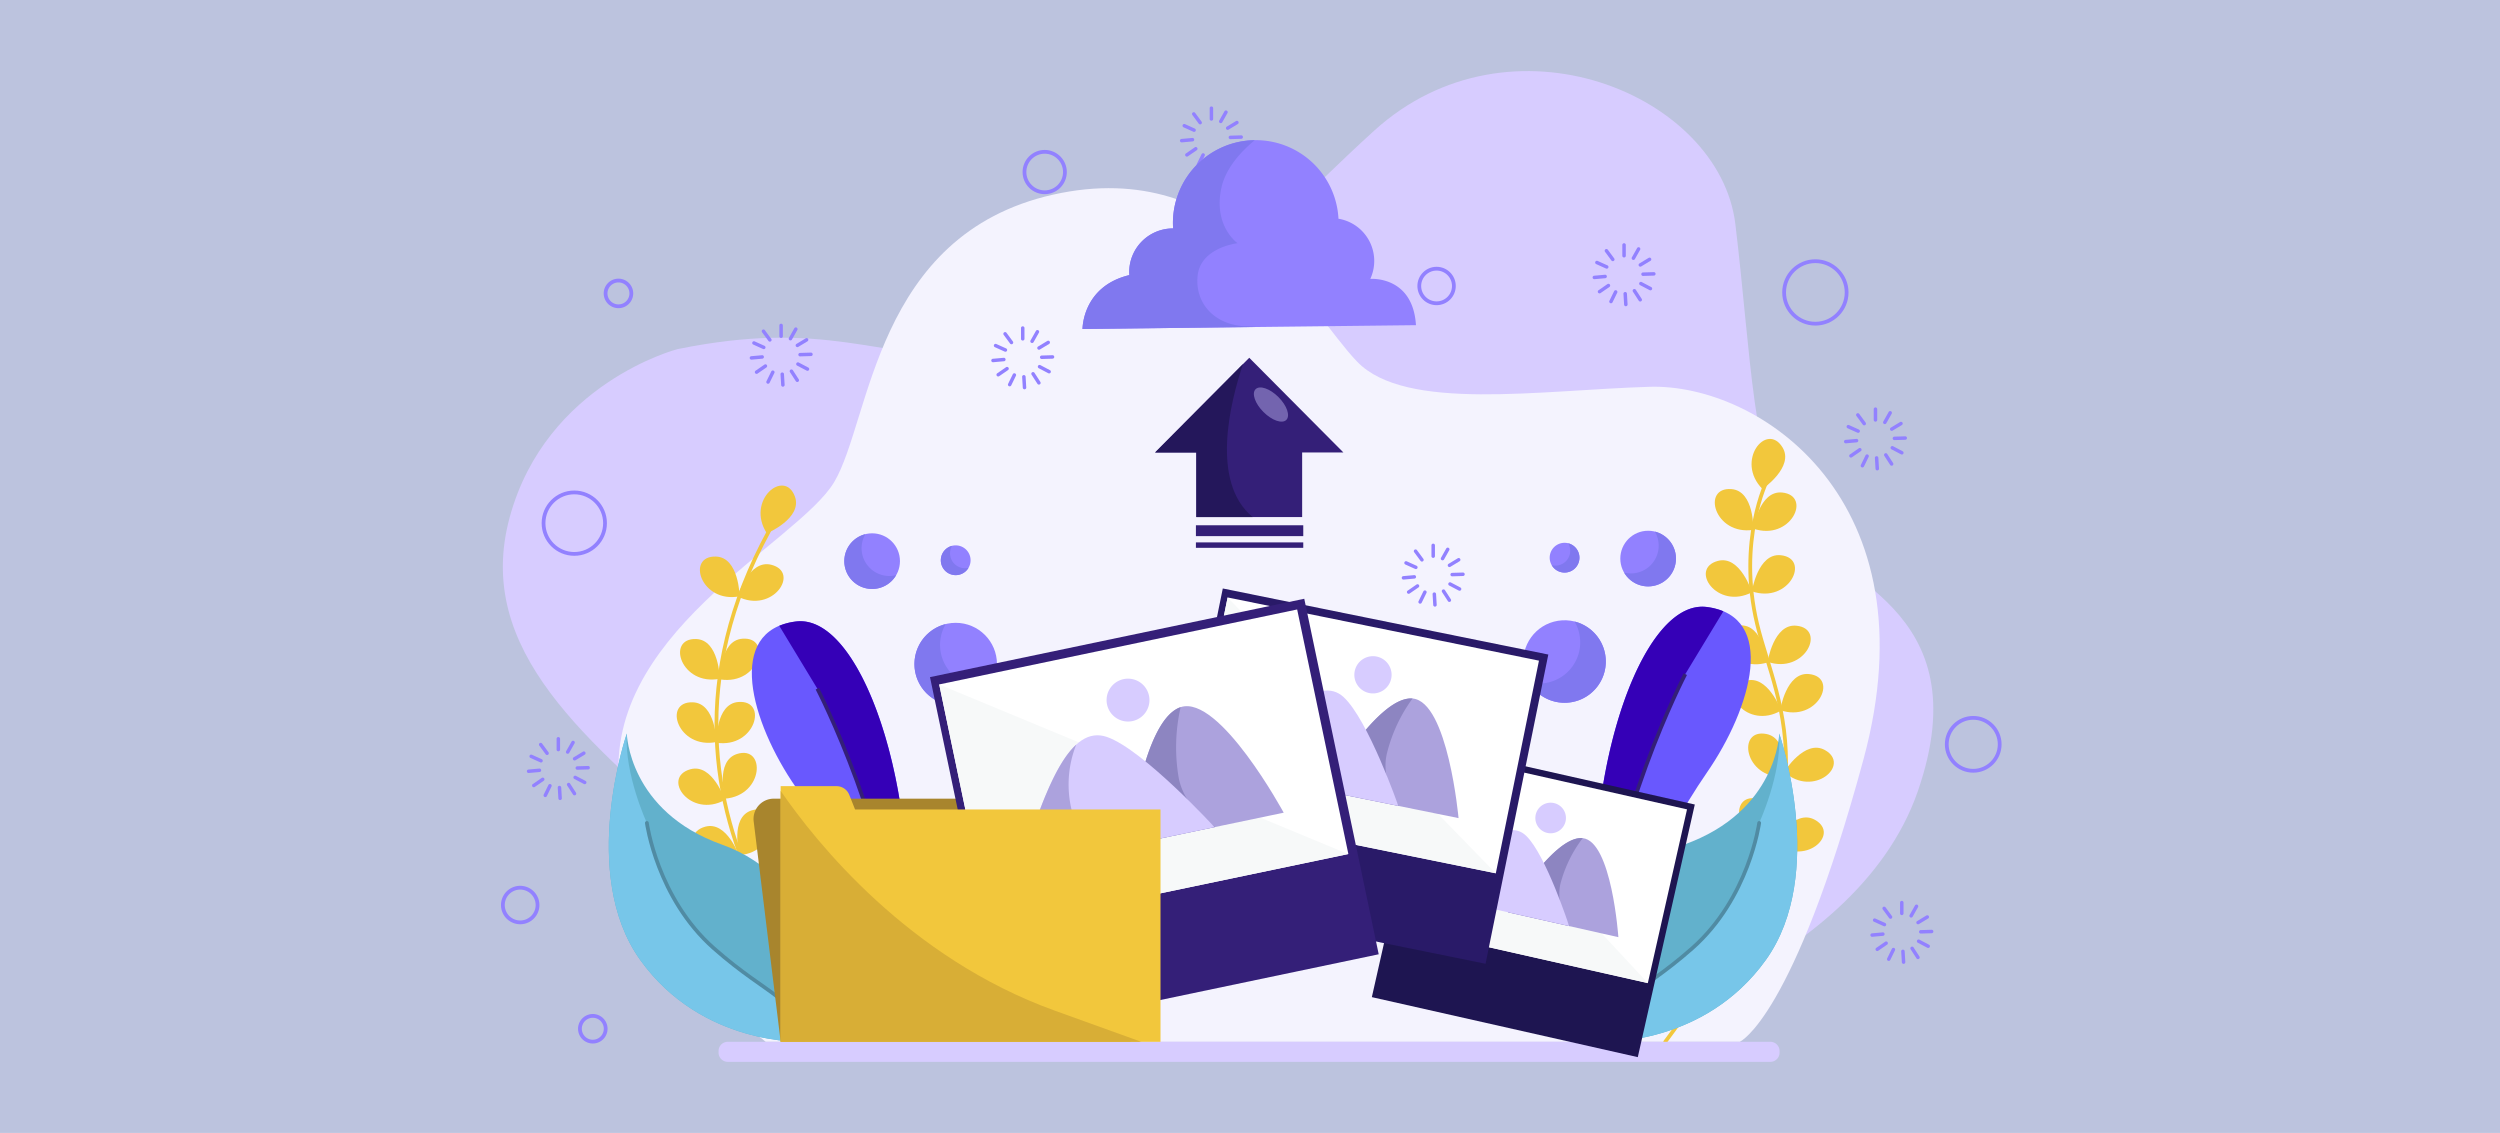 <svg xmlns="http://www.w3.org/2000/svg" width="662" height="300" viewBox="0 0 662 300">
  <g id="Group_1173171" data-name="Group 1173171" transform="translate(-705.422 -1178)">
    <rect id="Rectangle_448922" data-name="Rectangle 448922" width="662" height="300" transform="translate(705.422 1178)" fill="#bcc3de"/>
    <g id="_5702640_2994023" data-name="5702640_2994023" transform="translate(780.574 1176.116)">
      <g id="OBJECTS" transform="translate(57.33 20.707)">
        <path id="Path_948244" data-name="Path 948244" d="M104.662,94.331s-34.714,8.935-44.422,44.456,20.8,59.5,52.7,87.731,47.963,51.19,47.963,51.19H343.5s72.7-17.567,89.577-66.262S410.136,154.78,399.734,140.5s-10.8-44.941-14.963-79.3-59.636-57.479-95.7-24.656-58.249,63.951-95.7,61.794S143.537,86.472,104.662,94.331Z" transform="translate(-57.735 -20.707)" fill="#d7ccff"/>
        <path id="Path_948245" data-name="Path 948245" d="M146.434,296.413s-32.3-24.335-38.493-65.925,46.9-65.925,56.633-82.3,10.618-65.482,57.961-76.1,67.695,30.971,80.525,44.244,48.227,7.521,77.428,6.637,75.216,30.086,56.633,98.665-32.741,74.773-32.741,74.773H146.434Z" transform="translate(-76.157 -39.368)" fill="#f4f3fe"/>
        <g id="Group_1173172" data-name="Group 1173172" transform="translate(46.708 109.752)">
          <path id="Path_948246" data-name="Path 948246" d="M189.551,351.263S120.087,293.892,163,215.579" transform="translate(-138.482 -203.675)" fill="none" stroke="#f2c73c" stroke-linecap="round" stroke-linejoin="round" stroke-miterlimit="10" stroke-width="1"/>
          <path id="Path_948247" data-name="Path 948247" d="M159.228,368.792s-6.463-8.055-11.411-4.464C141.315,369.048,152.364,376.648,159.228,368.792Z" transform="translate(-137.293 -259.215)" fill="#f2c73c"/>
          <path id="Path_948248" data-name="Path 948248" d="M166.683,363.138s-2.657-9.98,3.168-11.836C177.506,348.862,177.078,362.265,166.683,363.138Z" transform="translate(-144.896 -254.556)" fill="#f2c73c"/>
          <path id="Path_948249" data-name="Path 948249" d="M158.442,345.974s-2.657-9.98,3.168-11.837C169.265,331.7,168.838,345.1,158.442,345.974Z" transform="translate(-141.8 -248.107)" fill="#f2c73c"/>
          <path id="Path_948250" data-name="Path 948250" d="M152.265,322.027s-2.657-9.98,3.168-11.836C163.088,307.752,162.661,321.154,152.265,322.027Z" transform="translate(-139.479 -239.11)" fill="#f2c73c"/>
          <path id="Path_948251" data-name="Path 948251" d="M149.009,299.09s-.3-10.323,5.8-10.793C162.819,287.68,159.327,300.627,149.009,299.09Z" transform="translate(-138.482 -230.988)" fill="#f2c73c"/>
          <path id="Path_948252" data-name="Path 948252" d="M150.716,272.251s-.3-10.323,5.8-10.793C164.526,260.841,161.034,273.788,150.716,272.251Z" transform="translate(-139.123 -220.904)" fill="#f2c73c"/>
          <path id="Path_948253" data-name="Path 948253" d="M157.944,238.4s3.007-9.88,8.935-8.384C174.669,231.98,167.236,243.142,157.944,238.4Z" transform="translate(-141.84 -209.041)" fill="#f2c73c"/>
          <path id="Path_948254" data-name="Path 948254" d="M151.463,349.225s-3.3-9.787-9.179-8.116C134.555,343.3,142.315,354.24,151.463,349.225Z" transform="translate(-134.769 -250.766)" fill="#f2c73c"/>
          <path id="Path_948255" data-name="Path 948255" d="M145.177,324.862s-3.3-9.787-9.179-8.116C128.269,318.939,136.029,329.876,145.177,324.862Z" transform="translate(-132.407 -241.612)" fill="#f2c73c"/>
          <path id="Path_948256" data-name="Path 948256" d="M142.672,298.964s-.169-10.326-6.279-10.522C128.363,288.186,132.434,300.963,142.672,298.964Z" transform="translate(-132.148 -231.049)" fill="#f2c73c"/>
          <path id="Path_948257" data-name="Path 948257" d="M144.088,272.125s-.169-10.326-6.279-10.522C129.779,261.346,133.849,274.124,144.088,272.125Z" transform="translate(-132.68 -220.965)" fill="#f2c73c"/>
          <path id="Path_948258" data-name="Path 948258" d="M152.517,237.144s-.169-10.326-6.279-10.522C138.208,226.365,142.279,239.143,152.517,237.144Z" transform="translate(-135.847 -207.822)" fill="#f2c73c"/>
          <path id="Path_948259" data-name="Path 948259" d="M169.386,209.166s9.52-4,7.425-9.747C174.058,191.87,163.717,200.408,169.386,209.166Z" transform="translate(-145.511 -196.51)" fill="#f2c73c"/>
        </g>
        <g id="Group_1173173" data-name="Group 1173173" transform="translate(308.471 97.402)">
          <path id="Path_948260" data-name="Path 948260" d="M578.437,194.317s-7.964,15.928-2.654,38.05,23.007,47.342-24.335,110.612" transform="translate(-551.448 -183.337)" fill="none" stroke="#f2c73c" stroke-linecap="round" stroke-linejoin="round" stroke-miterlimit="10" stroke-width="1"/>
          <path id="Path_948261" data-name="Path 948261" d="M592.136,340.6s1.455-10.225-4.549-11.377C579.7,327.707,581.711,340.965,592.136,340.6Z" transform="translate(-563.218 -233.977)" fill="#f2c73c"/>
          <path id="Path_948262" data-name="Path 948262" d="M595.992,313.189s1.455-10.225-4.55-11.377C583.553,300.3,585.567,313.556,595.992,313.189Z" transform="translate(-564.666 -223.679)" fill="#f2c73c"/>
          <path id="Path_948263" data-name="Path 948263" d="M593.117,287.059s-3.585-9.685-9.414-7.842C576.042,281.638,584.121,292.341,593.117,287.059Z" transform="translate(-562.417 -215.147)" fill="#f2c73c"/>
          <path id="Path_948264" data-name="Path 948264" d="M588.114,265.635s-1.263-10.25-7.36-9.8C572.742,256.434,578.145,268.708,588.114,265.635Z" transform="translate(-561.005 -206.446)" fill="#f2c73c"/>
          <path id="Path_948265" data-name="Path 948265" d="M580.886,236.666s-3.093-9.853-9.008-8.306C564.106,230.393,571.636,241.489,580.886,236.666Z" transform="translate(-557.91 -196.066)" fill="#f2c73c"/>
          <path id="Path_948266" data-name="Path 948266" d="M582.674,208.794s.294-10.323-5.8-10.793C568.863,197.385,572.357,210.331,582.674,208.794Z" transform="translate(-559.345 -184.713)" fill="#f2c73c"/>
          <path id="Path_948267" data-name="Path 948267" d="M590.952,190s8.515-5.845,5.3-11.046C592.033,172.114,583.63,182.565,590.952,190Z" transform="translate(-565.205 -176.729)" fill="#f2c73c"/>
          <path id="Path_948268" data-name="Path 948268" d="M597.619,343.7s5.462-8.764,10.8-5.785C615.435,341.832,605.366,350.689,597.619,343.7Z" transform="translate(-568.795 -237.058)" fill="#f2c73c"/>
          <path id="Path_948269" data-name="Path 948269" d="M601.875,314.116s5.463-8.764,10.8-5.785C619.692,312.246,609.622,321.1,601.875,314.116Z" transform="translate(-570.394 -225.942)" fill="#f2c73c"/>
          <path id="Path_948270" data-name="Path 948270" d="M600.2,286.013s1.579-10.206,7.659-9.563C615.851,277.293,610.07,289.393,600.2,286.013Z" transform="translate(-569.765 -214.184)" fill="#f2c73c"/>
          <path id="Path_948271" data-name="Path 948271" d="M594.871,265.51s1.579-10.206,7.659-9.563C610.521,256.79,604.74,268.89,594.871,265.51Z" transform="translate(-567.763 -206.481)" fill="#f2c73c"/>
          <path id="Path_948272" data-name="Path 948272" d="M588.2,235.607s1.579-10.206,7.659-9.563C603.852,226.888,598.072,238.988,588.2,235.607Z" transform="translate(-565.257 -195.246)" fill="#f2c73c"/>
          <path id="Path_948273" data-name="Path 948273" d="M588.821,209.017s1.579-10.206,7.659-9.563C604.471,200.3,598.69,212.4,588.821,209.017Z" transform="translate(-565.49 -185.256)" fill="#f2c73c"/>
        </g>
        <g id="Group_1173174" data-name="Group 1173174" transform="translate(66.604 145.673)">
          <path id="Path_948274" data-name="Path 948274" d="M203.657,349.088s-15.9-33.593-27.962-51.027-18.709-41.548-.039-43.934S210.643,305.513,203.657,349.088Z" transform="translate(-164.018 -254.05)" fill="#6958fe"/>
          <path id="Path_948275" data-name="Path 948275" d="M180.022,254.127a16.765,16.765,0,0,0-4.381,1.131l10.086,16.649s20.273,39.03,22.3,77.181C215.01,305.512,198.693,251.741,180.022,254.127Z" transform="translate(-168.385 -254.05)" fill="#3500b7"/>
          <path id="Path_948276" data-name="Path 948276" d="M191.8,282.655s20.273,39.03,22.3,77.181" transform="translate(-174.454 -264.797)" fill="none" stroke="#341f78" stroke-miterlimit="10" stroke-width="1"/>
        </g>
        <g id="Group_1173175" data-name="Group 1173175" transform="translate(28.726 175.414)">
          <path id="Path_948277" data-name="Path 948277" d="M154.869,383.321s-26.864,1.147-43.213-21.68-3.54-59.95-3.54-59.95.443,20.587,25.22,29.428S164.012,368.278,154.869,383.321Z" transform="translate(-103.344 -301.691)" fill="#62b1cc"/>
          <path id="Path_948278" data-name="Path 948278" d="M154.869,383.321c-1.033-11.5-8.7-11.5-23.729-24.777s-17.714-33.176-17.714-33.176-5.974-12.834-5.31-23.676c0,0-12.808,37.123,3.54,59.95S154.869,383.321,154.869,383.321Z" transform="translate(-103.344 -301.691)" fill="#77c6e9"/>
          <path id="Path_948279" data-name="Path 948279" d="M119.494,339.617s2.686,19.9,17.714,33.176,22.7,13.274,23.729,24.777" transform="translate(-109.412 -315.94)" fill="none" stroke="#508ba3" stroke-linecap="round" stroke-linejoin="round" stroke-miterlimit="10" stroke-width="1"/>
        </g>
        <g id="Group_1173176" data-name="Group 1173176" transform="translate(289.833 141.831)">
          <path id="Path_948280" data-name="Path 948280" d="M523.241,342.934s15.9-33.593,27.962-51.027,18.709-41.548.039-43.934S516.255,299.359,523.241,342.934Z" transform="translate(-521.592 -247.896)" fill="#6958fe"/>
          <path id="Path_948281" data-name="Path 948281" d="M551.243,247.974a16.765,16.765,0,0,1,4.381,1.131l-10.086,16.649s-20.273,39.03-22.3,77.181C516.255,299.359,532.573,245.588,551.243,247.974Z" transform="translate(-521.592 -247.897)" fill="#3500b7"/>
          <path id="Path_948282" data-name="Path 948282" d="M546.531,276.5s-20.273,39.03-22.3,77.181" transform="translate(-522.585 -258.643)" fill="none" stroke="#341f78" stroke-miterlimit="10" stroke-width="1"/>
        </g>
        <g id="Group_1173177" data-name="Group 1173177" transform="translate(287.838 175.414)">
          <path id="Path_948283" data-name="Path 948283" d="M522.464,383.321s26.864,1.147,43.213-21.68,3.54-59.95,3.54-59.95-.443,20.587-25.22,29.428S513.32,368.278,522.464,383.321Z" transform="translate(-518.397 -301.691)" fill="#62b1cc"/>
          <path id="Path_948284" data-name="Path 948284" d="M524.911,383.321c1.033-11.5,8.7-11.5,23.729-24.777s17.713-33.176,17.713-33.176,5.974-12.834,5.31-23.676c0,0,12.808,37.123-3.54,59.95S524.911,383.321,524.911,383.321Z" transform="translate(-520.844 -301.691)" fill="#77c6e9"/>
          <path id="Path_948285" data-name="Path 948285" d="M566.353,339.617s-2.686,19.9-17.713,33.176-22.7,13.274-23.729,24.777" transform="translate(-520.844 -315.94)" fill="none" stroke="#508ba3" stroke-linecap="round" stroke-linejoin="round" stroke-miterlimit="10" stroke-width="1"/>
        </g>
        <path id="Path_948286" data-name="Path 948286" d="M428.418,437.758H152.346a2.441,2.441,0,0,1-2.441-2.441v-.428a2.44,2.44,0,0,1,2.441-2.44H428.418a2.441,2.441,0,0,1,2.441,2.44v.428A2.441,2.441,0,0,1,428.418,437.758Z" transform="translate(-92.112 -175.404)" fill="#d7ccff"/>
        <g id="Group_1173178" data-name="Group 1173178" transform="translate(67.051 192.669)">
          <path id="Path_948287" data-name="Path 948287" d="M264.621,393.7h-92.7l-7.146-58.36a5.364,5.364,0,0,1,5.324-6.016h94.523V393.7Z" transform="translate(-164.734 -329.329)" fill="#a8852d"/>
        </g>
        <g id="Group_1173182" data-name="Group 1173182" transform="translate(91.09 122.399)">
          <g id="Group_1173179" data-name="Group 1173179" transform="translate(18.573 23.702)">
            <circle id="Ellipse_13717" data-name="Ellipse 13717" cx="10.925" cy="10.925" r="10.925" transform="translate(0)" fill="#9281ff"/>
            <path id="Path_948288" data-name="Path 948288" d="M250.7,271.694a10.91,10.91,0,0,1-9.432-16.42,10.919,10.919,0,1,0,12.079,16.083A10.92,10.92,0,0,1,250.7,271.694Z" transform="translate(-232.99 -254.938)" fill="#8078ef"/>
          </g>
          <g id="Group_1173180" data-name="Group 1173180" transform="translate(0)">
            <circle id="Ellipse_13718" data-name="Ellipse 13718" cx="7.369" cy="7.369" r="7.369" fill="#9281ff"/>
            <path id="Path_948289" data-name="Path 948289" d="M215.185,228.208a7.36,7.36,0,0,1-6.362-11.075,7.365,7.365,0,1,0,8.148,10.848A7.362,7.362,0,0,1,215.185,228.208Z" transform="translate(-203.24 -216.906)" fill="#8078ef"/>
          </g>
          <g id="Group_1173181" data-name="Group 1173181" transform="translate(25.556 3.192)">
            <path id="Path_948290" data-name="Path 948290" d="M252.059,225.823a3.941,3.941,0,1,1-3.941-3.941A3.941,3.941,0,0,1,252.059,225.823Z" transform="translate(-244.177 -221.882)" fill="#9281ff"/>
            <path id="Path_948291" data-name="Path 948291" d="M250.565,228a3.936,3.936,0,0,1-3.4-5.923,3.939,3.939,0,1,0,4.358,5.8A3.948,3.948,0,0,1,250.565,228Z" transform="translate(-244.177 -221.955)" fill="#8078ef"/>
          </g>
        </g>
        <g id="Group_1173186" data-name="Group 1173186" transform="translate(269.28 121.72)">
          <g id="Group_1173183" data-name="Group 1173183" transform="translate(0 22.101)">
            <circle id="Ellipse_13719" data-name="Ellipse 13719" cx="10.925" cy="10.925" r="10.925" transform="translate(0 3.481) rotate(-9.167)" fill="#9281ff"/>
            <path id="Path_948292" data-name="Path 948292" d="M496.291,270.606a10.91,10.91,0,0,0,9.432-16.42,10.919,10.919,0,1,1-12.079,16.084A10.9,10.9,0,0,0,496.291,270.606Z" transform="translate(-490.539 -252.249)" fill="#8078ef"/>
          </g>
          <g id="Group_1173184" data-name="Group 1173184" transform="translate(27.296)">
            <circle id="Ellipse_13720" data-name="Ellipse 13720" cx="7.369" cy="7.369" r="7.369" fill="#9281ff"/>
            <path id="Path_948293" data-name="Path 948293" d="M535.793,227.12a7.36,7.36,0,0,0,6.362-11.075,7.365,7.365,0,1,1-8.148,10.848A7.356,7.356,0,0,0,535.793,227.12Z" transform="translate(-533 -215.818)" fill="#8078ef"/>
          </g>
          <g id="Group_1173185" data-name="Group 1173185" transform="translate(8.595 3.192)">
            <path id="Path_948294" data-name="Path 948294" d="M502.438,224.735a3.941,3.941,0,1,0,3.941-3.941A3.941,3.941,0,0,0,502.438,224.735Z" transform="translate(-502.438 -220.794)" fill="#9281ff"/>
            <path id="Path_948295" data-name="Path 948295" d="M504.256,226.912a3.936,3.936,0,0,0,3.4-5.923,3.939,3.939,0,1,1-4.357,5.8A3.953,3.953,0,0,0,504.256,226.912Z" transform="translate(-502.762 -220.867)" fill="#8078ef"/>
          </g>
        </g>
        <g id="Group_1173196" data-name="Group 1173196" transform="translate(113.78 137.005)">
          <g id="Group_1173189" data-name="Group 1173189" transform="translate(117.002 41.317)">
            <rect id="Rectangle_449082" data-name="Rectangle 449082" width="72.229" height="68.612" transform="matrix(0.975, 0.22, -0.22, 0.975, 15.095, 0)" fill="#1e1551"/>
            <g id="Group_1173188" data-name="Group 1173188" transform="translate(5.724 1.968)">
              <rect id="Rectangle_449083" data-name="Rectangle 449083" width="69.082" height="47.182" transform="matrix(0.975, 0.22, -0.22, 0.975, 10.38, 0.008)" fill="#fff"/>
              <g id="Group_1173187" data-name="Group 1173187" transform="translate(0.01)">
                <path id="Path_948296" data-name="Path 948296" d="M436.187,355.528l67.39,15.2L446.566,309.5Z" transform="translate(-436.187 -309.501)" fill="#f7f9f9"/>
                <path id="Path_948297" data-name="Path 948297" d="M513.986,372.277l-29.223-6.589s12.095-20.452,19.781-19.632S513.986,372.277,513.986,372.277Z" transform="translate(-454.438 -323.226)" fill="#aca2dd"/>
                <path id="Path_948298" data-name="Path 948298" d="M498.658,358.1a34.088,34.088,0,0,1,5.883-12.042c-7.686-.815-19.778,19.632-19.778,19.632l16.3,3.675C499.381,366.616,497.622,362.459,498.658,358.1Z" transform="translate(-454.438 -323.227)" fill="#8d85c1"/>
                <path id="Path_948299" data-name="Path 948299" d="M452.143,359.826,488.7,368.07s-6.166-18.912-11.409-23.927S463.257,347.365,452.143,359.826Z" transform="translate(-442.182 -321.956)" fill="#d7ccff"/>
                <path id="Path_948300" data-name="Path 948300" d="M504.359,335.973a4.051,4.051,0,1,1-3.06-4.843A4.05,4.05,0,0,1,504.359,335.973Z" transform="translate(-458.793 -317.59)" fill="#d7ccff"/>
                <path id="Path_948301" data-name="Path 948301" d="M465.171,356.517a20.448,20.448,0,0,1,6.236-13.244c-5.052,1.624-11.607,8.2-19.263,16.786l14.03,3.163A13.846,13.846,0,0,1,465.171,356.517Z" transform="translate(-442.182 -322.19)" fill="#aca2dd"/>
              </g>
            </g>
          </g>
          <g id="Group_1173192" data-name="Group 1173192" transform="translate(60.915)">
            <rect id="Rectangle_449084" data-name="Rectangle 449084" width="87.956" height="83.55" transform="translate(16.618 0) rotate(11.473)" fill="#291a68"/>
            <g id="Group_1173191" data-name="Group 1173191" transform="translate(6.47 2.378)">
              <rect id="Rectangle_449085" data-name="Rectangle 449085" width="84.123" height="57.455" transform="translate(11.429 0) rotate(11.473)" fill="#fff"/>
              <g id="Group_1173190" data-name="Group 1173190" transform="translate(0 0.007)">
                <path id="Path_948302" data-name="Path 948302" d="M347.524,300.294l82.442,16.733-71.013-73.04Z" transform="translate(-347.524 -243.987)" fill="#f7f9f9"/>
                <path id="Path_948303" data-name="Path 948303" d="M442.264,318.5l-35.75-7.256s14.189-25.217,23.567-24.419S442.264,318.5,442.264,318.5Z" transform="translate(-369.687 -260.076)" fill="#aca2dd"/>
                <path id="Path_948304" data-name="Path 948304" d="M423.232,301.643a41.51,41.51,0,0,1,6.847-14.815c-9.379-.79-23.564,24.42-23.564,24.42l19.937,4.047C424.335,311.994,422.085,306.979,423.232,301.643Z" transform="translate(-369.688 -260.076)" fill="#8d85c1"/>
                <path id="Path_948305" data-name="Path 948305" d="M366.608,304.931l44.727,9.078s-8-22.863-14.518-28.831S379.812,289.47,366.608,304.931Z" transform="translate(-354.694 -258.816)" fill="#d7ccff"/>
                <path id="Path_948306" data-name="Path 948306" d="M429.345,274.8a4.932,4.932,0,1,1-3.852-5.815A4.932,4.932,0,0,1,429.345,274.8Z" transform="translate(-374.595 -253.341)" fill="#d7ccff"/>
                <path id="Path_948307" data-name="Path 948307" d="M382.375,300.6a24.9,24.9,0,0,1,7.244-16.288c-6.108,2.109-13.915,10.29-23.012,20.941l17.163,3.483A16.878,16.878,0,0,1,382.375,300.6Z" transform="translate(-354.694 -259.137)" fill="#aca2dd"/>
              </g>
            </g>
          </g>
          <g id="Group_1173195" data-name="Group 1173195" transform="translate(0 2.754)">
            <rect id="Rectangle_449086" data-name="Rectangle 449086" width="101.232" height="96.162" transform="matrix(0.979, -0.205, 0.205, 0.979, 0, 20.722)" fill="#341f78"/>
            <g id="Group_1173194" data-name="Group 1173194" transform="translate(2.436 2.835)">
              <rect id="Rectangle_449087" data-name="Rectangle 449087" width="96.821" height="66.128" transform="matrix(0.979, -0.205, 0.205, 0.979, 0.001, 19.819)" fill="#fff"/>
              <g id="Group_1173193" data-name="Group 1173193" transform="translate(0 18.292)">
                <path id="Path_948308" data-name="Path 948308" d="M257.02,345.611l94.772-19.816-108.3-44.912Z" transform="translate(-243.487 -279.344)" fill="#f7f9f9"/>
                <path id="Path_948309" data-name="Path 948309" d="M364.884,318.291l-41.1,8.593s3.528-33.115,13.807-36.538S364.884,318.291,364.884,318.291Z" transform="translate(-273.657 -282.801)" fill="#aca2dd"/>
                <path id="Path_948310" data-name="Path 948310" d="M337.093,309.284a47.774,47.774,0,0,1,.5-18.777c-10.275,3.431-13.8,36.537-13.8,36.537l22.919-4.792C342.968,319.725,338.307,315.447,337.093,309.284Z" transform="translate(-273.658 -282.96)" fill="#8d85c1"/>
                <path id="Path_948311" data-name="Path 948311" d="M277.913,337.513l51.416-10.75s-18.862-20.53-28.465-23.876S284.839,315.16,277.913,337.513Z" transform="translate(-256.421 -287.442)" fill="#d7ccff"/>
                <path id="Path_948312" data-name="Path 948312" d="M325.724,282.934a5.677,5.677,0,1,1-6.719-4.395A5.677,5.677,0,0,1,325.724,282.934Z" transform="translate(-270.164 -278.418)" fill="#d7ccff"/>
                <path id="Path_948313" data-name="Path 948313" d="M292.465,326.906a28.661,28.661,0,0,1,.249-20.516c-5.5,5.009-10.03,17.21-14.8,32.608l19.73-4.125A19.419,19.419,0,0,1,292.465,326.906Z" transform="translate(-256.421 -288.927)" fill="#aca2dd"/>
              </g>
            </g>
          </g>
        </g>
        <g id="Group_1173197" data-name="Group 1173197" transform="translate(173.393 75.913)">
          <path id="Path_948314" data-name="Path 948314" d="M360,142.306l-24.925,25.072h10.914v17.108H374.01V167.378h10.914Z" transform="translate(-335.075 -142.306)" fill="#341f78"/>
          <rect id="Rectangle_449088" data-name="Rectangle 449088" width="28.427" height="2.876" transform="translate(10.803 44.355)" fill="#341f78"/>
          <rect id="Rectangle_449089" data-name="Rectangle 449089" width="28.427" height="1.438" transform="translate(10.803 48.89)" fill="#341f78"/>
          <path id="Path_948315" data-name="Path 948315" d="M360.912,185.483c-11.264-9.271-5.939-30.47-2.559-40.523l-23.277,23.415H345.99v17.108Z" transform="translate(-335.075 -143.303)" fill="#24175b"/>
          <path id="Path_948316" data-name="Path 948316" d="M385.557,163.494c-1.094,1.094-3.8.16-6.049-2.086s-3.18-4.954-2.086-6.049,3.8-.16,6.049,2.086S386.651,162.4,385.557,163.494Z" transform="translate(-350.813 -147.038)" fill="#7364af"/>
        </g>
        <g id="Group_1173302" data-name="Group 1173302" transform="translate(0 9.362)">
          <g id="Group_1173210" data-name="Group 1173210" transform="translate(130.019 58.22)">
            <g id="Group_1173198" data-name="Group 1173198" transform="translate(7.857)">
              <path id="Path_948317" data-name="Path 948317" d="M278.645,132.741a.461.461,0,0,1-.461-.461v-2.855a.461.461,0,0,1,.923,0v2.855A.461.461,0,0,1,278.645,132.741Z" transform="translate(-278.184 -128.963)" fill="#9281ff"/>
            </g>
            <g id="Group_1173199" data-name="Group 1173199" transform="translate(10.33 1.017)">
              <path id="Path_948318" data-name="Path 948318" d="M282.607,134a.461.461,0,0,1-.4-.688l1.4-2.487a.461.461,0,1,1,.8.453l-1.4,2.487A.461.461,0,0,1,282.607,134Z" transform="translate(-282.146 -130.592)" fill="#9281ff"/>
            </g>
            <g id="Group_1173200" data-name="Group 1173200" transform="translate(12.166 3.809)">
              <path id="Path_948319" data-name="Path 948319" d="M285.548,137.463a.461.461,0,0,1-.239-.856l2.443-1.476a.461.461,0,0,1,.477.789l-2.443,1.477A.468.468,0,0,1,285.548,137.463Z" transform="translate(-285.086 -135.064)" fill="#9281ff"/>
            </g>
            <g id="Group_1173201" data-name="Group 1173201" transform="translate(12.889 7.653)">
              <path id="Path_948320" data-name="Path 948320" d="M286.706,142.229a.461.461,0,0,1-.014-.922l2.854-.086a.461.461,0,1,1,.028.922l-2.854.086Z" transform="translate(-286.245 -141.222)" fill="#9281ff"/>
            </g>
            <g id="Group_1173202" data-name="Group 1173202" transform="translate(12.314 10.23)">
              <path id="Path_948321" data-name="Path 948321" d="M288.312,147.6a.458.458,0,0,1-.214-.053l-2.528-1.328A.461.461,0,1,1,286,145.4l2.528,1.328a.461.461,0,0,1-.215.87Z" transform="translate(-285.323 -145.349)" fill="#9281ff"/>
            </g>
            <g id="Group_1173203" data-name="Group 1173203" transform="translate(10.589 12.118)">
              <path id="Path_948322" data-name="Path 948322" d="M284.571,151.694a.46.46,0,0,1-.388-.211l-1.549-2.4a.461.461,0,1,1,.775-.5l1.549,2.4a.461.461,0,0,1-.387.711Z" transform="translate(-282.56 -148.373)" fill="#9281ff"/>
            </g>
            <g id="Group_1173204" data-name="Group 1173204" transform="translate(8.159 12.913)">
              <path id="Path_948323" data-name="Path 948323" d="M279.3,153.421a.461.461,0,0,1-.46-.433l-.171-2.85a.461.461,0,1,1,.921-.056l.171,2.85a.461.461,0,0,1-.433.488Z" transform="translate(-278.668 -149.648)" fill="#9281ff"/>
            </g>
            <g id="Group_1173205" data-name="Group 1173205" transform="translate(4.4 12.413)">
              <path id="Path_948324" data-name="Path 948324" d="M273.107,152.336a.461.461,0,0,1-.415-.664l1.251-2.566a.461.461,0,0,1,.829.4l-1.251,2.566A.461.461,0,0,1,273.107,152.336Z" transform="translate(-272.646 -148.846)" fill="#9281ff"/>
            </g>
            <g id="Group_1173206" data-name="Group 1173206" transform="translate(1.362 10.746)">
              <path id="Path_948325" data-name="Path 948325" d="M268.241,148.719a.461.461,0,0,1-.262-.841l2.351-1.621a.461.461,0,0,1,.523.759l-2.351,1.621A.453.453,0,0,1,268.241,148.719Z" transform="translate(-267.779 -146.176)" fill="#9281ff"/>
            </g>
            <g id="Group_1173207" data-name="Group 1173207" transform="translate(0 8.341)">
              <path id="Path_948326" data-name="Path 948326" d="M266.059,143.5a.461.461,0,0,1-.041-.921l2.844-.257a.461.461,0,1,1,.082.918l-2.844.257A.314.314,0,0,1,266.059,143.5Z" transform="translate(-265.598 -142.324)" fill="#9281ff"/>
            </g>
            <g id="Group_1173208" data-name="Group 1173208" transform="translate(0.666 4.646)">
              <path id="Path_948327" data-name="Path 948327" d="M269.728,138.5a.452.452,0,0,1-.189-.041l-2.6-1.174a.461.461,0,0,1,.379-.841l2.6,1.174a.461.461,0,0,1-.19.882Z" transform="translate(-266.664 -136.405)" fill="#9281ff"/>
            </g>
            <g id="Group_1173209" data-name="Group 1173209" transform="translate(3.187 1.53)">
              <path id="Path_948328" data-name="Path 948328" d="M272.855,134.638a.46.46,0,0,1-.372-.189l-1.691-2.3a.461.461,0,0,1,.744-.546l1.691,2.3a.462.462,0,0,1-.1.645A.455.455,0,0,1,272.855,134.638Z" transform="translate(-270.703 -131.414)" fill="#9281ff"/>
            </g>
          </g>
          <g id="Group_1173223" data-name="Group 1173223" transform="translate(66.037 57.529)">
            <g id="Group_1173211" data-name="Group 1173211" transform="translate(7.857)">
              <path id="Path_948329" data-name="Path 948329" d="M176.157,131.634a.461.461,0,0,1-.461-.461v-2.855a.461.461,0,1,1,.923,0v2.855A.461.461,0,0,1,176.157,131.634Z" transform="translate(-175.696 -127.856)" fill="#9281ff"/>
            </g>
            <g id="Group_1173212" data-name="Group 1173212" transform="translate(10.33 1.017)">
              <path id="Path_948330" data-name="Path 948330" d="M180.119,132.9a.461.461,0,0,1-.4-.688l1.4-2.487a.462.462,0,1,1,.8.453l-1.4,2.487A.462.462,0,0,1,180.119,132.9Z" transform="translate(-179.658 -129.486)" fill="#9281ff"/>
            </g>
            <g id="Group_1173213" data-name="Group 1173213" transform="translate(12.166 3.808)">
              <path id="Path_948331" data-name="Path 948331" d="M183.059,136.356a.461.461,0,0,1-.239-.856l2.443-1.477a.461.461,0,0,1,.477.789l-2.443,1.477A.454.454,0,0,1,183.059,136.356Z" transform="translate(-182.597 -133.956)" fill="#9281ff"/>
            </g>
            <g id="Group_1173214" data-name="Group 1173214" transform="translate(12.889 7.653)">
              <path id="Path_948332" data-name="Path 948332" d="M184.218,141.122a.461.461,0,0,1-.014-.922l2.854-.086a.461.461,0,1,1,.028.921l-2.854.086Z" transform="translate(-183.757 -140.115)" fill="#9281ff"/>
            </g>
            <g id="Group_1173215" data-name="Group 1173215" transform="translate(12.313 10.23)">
              <path id="Path_948333" data-name="Path 948333" d="M185.823,146.493a.458.458,0,0,1-.214-.053l-2.528-1.328a.461.461,0,1,1,.429-.817l2.528,1.328a.461.461,0,0,1-.215.87Z" transform="translate(-182.834 -144.242)" fill="#9281ff"/>
            </g>
            <g id="Group_1173216" data-name="Group 1173216" transform="translate(10.589 12.118)">
              <path id="Path_948334" data-name="Path 948334" d="M182.083,150.588a.46.46,0,0,1-.388-.211l-1.549-2.4a.461.461,0,1,1,.775-.5l1.549,2.4a.461.461,0,0,1-.387.711Z" transform="translate(-180.072 -147.267)" fill="#9281ff"/>
            </g>
            <g id="Group_1173217" data-name="Group 1173217" transform="translate(8.159 12.913)">
              <path id="Path_948335" data-name="Path 948335" d="M176.812,152.314a.461.461,0,0,1-.46-.434l-.171-2.85a.461.461,0,0,1,.921-.056l.171,2.85a.462.462,0,0,1-.433.488Z" transform="translate(-176.18 -148.541)" fill="#9281ff"/>
            </g>
            <g id="Group_1173218" data-name="Group 1173218" transform="translate(4.399 12.414)">
              <path id="Path_948336" data-name="Path 948336" d="M170.618,151.23a.461.461,0,0,1-.415-.664L171.455,148a.461.461,0,1,1,.829.4l-1.251,2.566A.46.46,0,0,1,170.618,151.23Z" transform="translate(-170.157 -147.74)" fill="#9281ff"/>
            </g>
            <g id="Group_1173219" data-name="Group 1173219" transform="translate(1.362 10.746)">
              <path id="Path_948337" data-name="Path 948337" d="M165.753,147.612a.461.461,0,0,1-.262-.841l2.351-1.621a.461.461,0,0,1,.523.759l-2.351,1.621A.453.453,0,0,1,165.753,147.612Z" transform="translate(-165.291 -145.069)" fill="#9281ff"/>
            </g>
            <g id="Group_1173220" data-name="Group 1173220" transform="translate(0 8.343)">
              <path id="Path_948338" data-name="Path 948338" d="M163.571,142.4a.461.461,0,0,1-.041-.92l2.844-.257a.461.461,0,0,1,.082.919l-2.844.257Z" transform="translate(-163.11 -141.219)" fill="#9281ff"/>
            </g>
            <g id="Group_1173221" data-name="Group 1173221" transform="translate(0.666 4.646)">
              <path id="Path_948339" data-name="Path 948339" d="M167.24,137.394a.451.451,0,0,1-.189-.041l-2.6-1.174a.461.461,0,0,1,.379-.841l2.6,1.174a.462.462,0,0,1-.19.882Z" transform="translate(-164.176 -135.298)" fill="#9281ff"/>
            </g>
            <g id="Group_1173222" data-name="Group 1173222" transform="translate(3.187 1.531)">
              <path id="Path_948340" data-name="Path 948340" d="M170.367,133.532a.461.461,0,0,1-.372-.188l-1.691-2.3a.461.461,0,1,1,.744-.546l1.691,2.3a.461.461,0,0,1-.371.734Z" transform="translate(-168.215 -130.309)" fill="#9281ff"/>
            </g>
          </g>
          <g id="Group_1173236" data-name="Group 1173236" transform="translate(362.794 210.362)">
            <g id="Group_1173224" data-name="Group 1173224" transform="translate(7.857)">
              <path id="Path_948341" data-name="Path 948341" d="M651.511,376.446a.462.462,0,0,1-.461-.461v-2.855a.461.461,0,0,1,.923,0v2.855A.462.462,0,0,1,651.511,376.446Z" transform="translate(-651.05 -372.668)" fill="#9281ff"/>
            </g>
            <g id="Group_1173225" data-name="Group 1173225" transform="translate(10.331 1.017)">
              <path id="Path_948342" data-name="Path 948342" d="M655.474,377.707a.461.461,0,0,1-.4-.688l1.4-2.487a.462.462,0,1,1,.8.453l-1.4,2.487A.462.462,0,0,1,655.474,377.707Z" transform="translate(-655.013 -374.296)" fill="#9281ff"/>
            </g>
            <g id="Group_1173226" data-name="Group 1173226" transform="translate(12.166 3.808)">
              <path id="Path_948343" data-name="Path 948343" d="M658.413,381.168a.461.461,0,0,1-.239-.856l2.443-1.477a.461.461,0,0,1,.477.789l-2.443,1.477A.453.453,0,0,1,658.413,381.168Z" transform="translate(-657.951 -378.768)" fill="#9281ff"/>
            </g>
            <g id="Group_1173227" data-name="Group 1173227" transform="translate(12.889 7.653)">
              <path id="Path_948344" data-name="Path 948344" d="M659.572,385.934a.461.461,0,0,1-.013-.922l2.854-.086a.461.461,0,1,1,.028.921l-2.854.086Z" transform="translate(-659.111 -384.926)" fill="#9281ff"/>
            </g>
            <g id="Group_1173228" data-name="Group 1173228" transform="translate(12.314 10.23)">
              <path id="Path_948345" data-name="Path 948345" d="M661.178,391.3a.459.459,0,0,1-.214-.053l-2.528-1.328a.461.461,0,1,1,.429-.817l2.528,1.328a.461.461,0,0,1-.215.87Z" transform="translate(-658.189 -389.054)" fill="#9281ff"/>
            </g>
            <g id="Group_1173229" data-name="Group 1173229" transform="translate(10.589 12.118)">
              <path id="Path_948346" data-name="Path 948346" d="M657.437,395.4a.46.46,0,0,1-.388-.211l-1.549-2.4a.461.461,0,1,1,.775-.5l1.549,2.4a.461.461,0,0,1-.387.711Z" transform="translate(-655.426 -392.079)" fill="#9281ff"/>
            </g>
            <g id="Group_1173230" data-name="Group 1173230" transform="translate(8.159 12.913)">
              <path id="Path_948347" data-name="Path 948347" d="M652.166,397.126a.461.461,0,0,1-.46-.434l-.171-2.85a.461.461,0,0,1,.921-.056l.171,2.85a.461.461,0,0,1-.433.488Z" transform="translate(-651.534 -393.353)" fill="#9281ff"/>
            </g>
            <g id="Group_1173231" data-name="Group 1173231" transform="translate(4.4 12.414)">
              <path id="Path_948348" data-name="Path 948348" d="M645.973,396.042a.461.461,0,0,1-.414-.664l1.251-2.566a.461.461,0,0,1,.829.4l-1.251,2.566A.462.462,0,0,1,645.973,396.042Z" transform="translate(-645.512 -392.552)" fill="#9281ff"/>
            </g>
            <g id="Group_1173232" data-name="Group 1173232" transform="translate(1.362 10.746)">
              <path id="Path_948349" data-name="Path 948349" d="M641.107,392.424a.461.461,0,0,1-.262-.841l2.351-1.621a.461.461,0,0,1,.523.76l-2.351,1.621A.456.456,0,0,1,641.107,392.424Z" transform="translate(-640.645 -389.88)" fill="#9281ff"/>
            </g>
            <g id="Group_1173233" data-name="Group 1173233" transform="translate(0 8.343)">
              <path id="Path_948350" data-name="Path 948350" d="M638.925,387.209a.461.461,0,0,1-.041-.92l2.844-.257a.461.461,0,1,1,.082.919l-2.844.257Z" transform="translate(-638.464 -386.031)" fill="#9281ff"/>
            </g>
            <g id="Group_1173234" data-name="Group 1173234" transform="translate(0.666 4.646)">
              <path id="Path_948351" data-name="Path 948351" d="M642.594,382.206a.452.452,0,0,1-.189-.041l-2.6-1.174a.461.461,0,0,1,.379-.841l2.6,1.174a.462.462,0,0,1-.19.882Z" transform="translate(-639.53 -380.11)" fill="#9281ff"/>
            </g>
            <g id="Group_1173235" data-name="Group 1173235" transform="translate(3.187 1.531)">
              <path id="Path_948352" data-name="Path 948352" d="M645.721,378.344a.46.46,0,0,1-.372-.189l-1.691-2.3a.461.461,0,0,1,.744-.546l1.691,2.3a.462.462,0,0,1-.371.735Z" transform="translate(-643.569 -375.12)" fill="#9281ff"/>
            </g>
          </g>
          <g id="Group_1173249" data-name="Group 1173249" transform="translate(238.71 115.768)">
            <g id="Group_1173237" data-name="Group 1173237" transform="translate(7.857)">
              <path id="Path_948353" data-name="Path 948353" d="M452.75,224.922a.461.461,0,0,1-.461-.461v-2.855a.461.461,0,0,1,.923,0v2.855A.462.462,0,0,1,452.75,224.922Z" transform="translate(-452.289 -221.144)" fill="#9281ff"/>
            </g>
            <g id="Group_1173238" data-name="Group 1173238" transform="translate(10.33 1.017)">
              <path id="Path_948354" data-name="Path 948354" d="M456.712,226.183a.461.461,0,0,1-.4-.688l1.4-2.487a.462.462,0,0,1,.8.453l-1.4,2.487A.462.462,0,0,1,456.712,226.183Z" transform="translate(-456.251 -222.773)" fill="#9281ff"/>
            </g>
            <g id="Group_1173239" data-name="Group 1173239" transform="translate(12.166 3.808)">
              <path id="Path_948355" data-name="Path 948355" d="M459.652,229.644a.461.461,0,0,1-.239-.856l2.443-1.477a.461.461,0,1,1,.478.79l-2.443,1.476A.463.463,0,0,1,459.652,229.644Z" transform="translate(-459.19 -227.244)" fill="#9281ff"/>
            </g>
            <g id="Group_1173240" data-name="Group 1173240" transform="translate(12.889 7.653)">
              <path id="Path_948356" data-name="Path 948356" d="M460.81,234.41a.461.461,0,0,1-.014-.922l2.854-.086a.461.461,0,0,1,.028.922l-2.854.086Z" transform="translate(-460.349 -233.403)" fill="#9281ff"/>
            </g>
            <g id="Group_1173241" data-name="Group 1173241" transform="translate(12.313 10.23)">
              <path id="Path_948357" data-name="Path 948357" d="M462.416,239.781a.458.458,0,0,1-.214-.053l-2.528-1.328a.461.461,0,1,1,.429-.817l2.528,1.328a.461.461,0,0,1-.215.87Z" transform="translate(-459.427 -237.53)" fill="#9281ff"/>
            </g>
            <g id="Group_1173242" data-name="Group 1173242" transform="translate(10.589 12.118)">
              <path id="Path_948358" data-name="Path 948358" d="M458.676,243.875a.46.46,0,0,1-.388-.211l-1.549-2.4a.461.461,0,1,1,.775-.5l1.549,2.4a.461.461,0,0,1-.387.711Z" transform="translate(-456.665 -240.554)" fill="#9281ff"/>
            </g>
            <g id="Group_1173243" data-name="Group 1173243" transform="translate(8.158 12.913)">
              <path id="Path_948359" data-name="Path 948359" d="M453.4,245.6a.461.461,0,0,1-.46-.433l-.171-2.85a.461.461,0,1,1,.921-.056l.171,2.85a.461.461,0,0,1-.433.488Z" transform="translate(-452.772 -241.829)" fill="#9281ff"/>
            </g>
            <g id="Group_1173244" data-name="Group 1173244" transform="translate(4.399 12.413)">
              <path id="Path_948360" data-name="Path 948360" d="M447.211,244.517a.461.461,0,0,1-.415-.664l1.251-2.566a.461.461,0,1,1,.829.4l-1.251,2.566A.461.461,0,0,1,447.211,244.517Z" transform="translate(-446.75 -241.027)" fill="#9281ff"/>
            </g>
            <g id="Group_1173245" data-name="Group 1173245" transform="translate(1.362 10.746)">
              <path id="Path_948361" data-name="Path 948361" d="M442.346,240.9a.461.461,0,0,1-.262-.841l2.351-1.621a.461.461,0,0,1,.523.759l-2.351,1.621A.455.455,0,0,1,442.346,240.9Z" transform="translate(-441.884 -238.357)" fill="#9281ff"/>
            </g>
            <g id="Group_1173246" data-name="Group 1173246" transform="translate(0 8.341)">
              <path id="Path_948362" data-name="Path 948362" d="M440.164,235.684a.461.461,0,0,1-.041-.921l2.844-.257a.461.461,0,1,1,.082.918l-2.844.257A.319.319,0,0,1,440.164,235.684Z" transform="translate(-439.703 -234.505)" fill="#9281ff"/>
            </g>
            <g id="Group_1173247" data-name="Group 1173247" transform="translate(0.665 4.646)">
              <path id="Path_948363" data-name="Path 948363" d="M443.832,230.682a.452.452,0,0,1-.189-.041l-2.6-1.174a.461.461,0,1,1,.379-.841l2.6,1.174a.462.462,0,0,1-.19.882Z" transform="translate(-440.768 -228.586)" fill="#9281ff"/>
            </g>
            <g id="Group_1173248" data-name="Group 1173248" transform="translate(3.187 1.53)">
              <path id="Path_948364" data-name="Path 948364" d="M446.96,226.819a.46.46,0,0,1-.372-.189l-1.69-2.3a.461.461,0,1,1,.743-.546l1.691,2.3a.462.462,0,0,1-.372.735Z" transform="translate(-444.809 -223.595)" fill="#9281ff"/>
            </g>
          </g>
          <g id="Group_1173262" data-name="Group 1173262" transform="translate(355.824 79.696)">
            <g id="Group_1173250" data-name="Group 1173250" transform="translate(7.857)">
              <path id="Path_948365" data-name="Path 948365" d="M640.345,167.142a.461.461,0,0,1-.461-.461v-2.855a.461.461,0,1,1,.923,0v2.855A.461.461,0,0,1,640.345,167.142Z" transform="translate(-639.884 -163.364)" fill="#9281ff"/>
            </g>
            <g id="Group_1173251" data-name="Group 1173251" transform="translate(10.33 1.018)">
              <path id="Path_948366" data-name="Path 948366" d="M644.307,168.4a.461.461,0,0,1-.4-.688l1.4-2.487a.462.462,0,1,1,.8.453l-1.4,2.487A.462.462,0,0,1,644.307,168.4Z" transform="translate(-643.846 -164.994)" fill="#9281ff"/>
            </g>
            <g id="Group_1173252" data-name="Group 1173252" transform="translate(12.166 3.809)">
              <path id="Path_948367" data-name="Path 948367" d="M647.247,171.865a.462.462,0,0,1-.239-.857l2.443-1.476a.461.461,0,1,1,.477.789l-2.443,1.476A.454.454,0,0,1,647.247,171.865Z" transform="translate(-646.785 -169.465)" fill="#9281ff"/>
            </g>
            <g id="Group_1173253" data-name="Group 1173253" transform="translate(12.889 7.653)">
              <path id="Path_948368" data-name="Path 948368" d="M648.4,176.631a.461.461,0,0,1-.014-.923l2.854-.086a.461.461,0,0,1,.028.922l-2.854.086Z" transform="translate(-647.944 -175.622)" fill="#9281ff"/>
            </g>
            <g id="Group_1173254" data-name="Group 1173254" transform="translate(12.313 10.229)">
              <path id="Path_948369" data-name="Path 948369" d="M650.011,182a.459.459,0,0,1-.214-.053l-2.528-1.328a.461.461,0,0,1,.429-.817l2.528,1.328a.462.462,0,0,1-.215.87Z" transform="translate(-647.022 -179.749)" fill="#9281ff"/>
            </g>
            <g id="Group_1173255" data-name="Group 1173255" transform="translate(10.589 12.118)">
              <path id="Path_948370" data-name="Path 948370" d="M646.271,186.1a.46.46,0,0,1-.388-.211l-1.549-2.4a.461.461,0,1,1,.775-.5l1.549,2.4a.461.461,0,0,1-.387.711Z" transform="translate(-644.26 -182.775)" fill="#9281ff"/>
            </g>
            <g id="Group_1173256" data-name="Group 1173256" transform="translate(8.159 12.913)">
              <path id="Path_948371" data-name="Path 948371" d="M641,187.823a.461.461,0,0,1-.46-.434l-.171-2.85a.461.461,0,0,1,.921-.056l.171,2.85a.461.461,0,0,1-.433.488Z" transform="translate(-640.367 -184.049)" fill="#9281ff"/>
            </g>
            <g id="Group_1173257" data-name="Group 1173257" transform="translate(4.399 12.414)">
              <path id="Path_948372" data-name="Path 948372" d="M634.806,186.738a.461.461,0,0,1-.414-.664l1.251-2.566a.461.461,0,0,1,.829.4l-1.251,2.566A.459.459,0,0,1,634.806,186.738Z" transform="translate(-634.345 -183.248)" fill="#9281ff"/>
            </g>
            <g id="Group_1173258" data-name="Group 1173258" transform="translate(1.362 10.746)">
              <path id="Path_948373" data-name="Path 948373" d="M629.941,183.121a.461.461,0,0,1-.262-.841l2.351-1.621a.461.461,0,1,1,.524.759l-2.351,1.621A.462.462,0,0,1,629.941,183.121Z" transform="translate(-629.479 -180.577)" fill="#9281ff"/>
            </g>
            <g id="Group_1173259" data-name="Group 1173259" transform="translate(0 8.342)">
              <path id="Path_948374" data-name="Path 948374" d="M627.759,177.9a.461.461,0,0,1-.04-.921l2.844-.257a.461.461,0,0,1,.082.919l-2.844.257Z" transform="translate(-627.298 -176.726)" fill="#9281ff"/>
            </g>
            <g id="Group_1173260" data-name="Group 1173260" transform="translate(0.666 4.646)">
              <path id="Path_948375" data-name="Path 948375" d="M631.428,172.9a.451.451,0,0,1-.189-.041l-2.6-1.174a.461.461,0,0,1,.379-.841l2.6,1.174a.461.461,0,0,1-.19.882Z" transform="translate(-628.364 -170.807)" fill="#9281ff"/>
            </g>
            <g id="Group_1173261" data-name="Group 1173261" transform="translate(3.187 1.531)">
              <path id="Path_948376" data-name="Path 948376" d="M634.555,169.04a.46.46,0,0,1-.372-.189l-1.69-2.3a.461.461,0,1,1,.744-.546l1.691,2.3a.462.462,0,0,1-.372.735Z" transform="translate(-632.404 -165.816)" fill="#9281ff"/>
            </g>
          </g>
          <g id="Group_1173275" data-name="Group 1173275" transform="translate(289.25 36.222)">
            <g id="Group_1173263" data-name="Group 1173263" transform="translate(7.857)">
              <path id="Path_948377" data-name="Path 948377" d="M533.706,97.5a.461.461,0,0,1-.461-.461V94.187a.461.461,0,1,1,.923,0v2.855A.461.461,0,0,1,533.706,97.5Z" transform="translate(-533.245 -93.726)" fill="#9281ff"/>
            </g>
            <g id="Group_1173264" data-name="Group 1173264" transform="translate(10.33 1.017)">
              <path id="Path_948378" data-name="Path 948378" d="M537.668,98.765a.461.461,0,0,1-.4-.688l1.4-2.487a.462.462,0,0,1,.8.453l-1.4,2.487A.461.461,0,0,1,537.668,98.765Z" transform="translate(-537.207 -95.356)" fill="#9281ff"/>
            </g>
            <g id="Group_1173265" data-name="Group 1173265" transform="translate(12.166 3.808)">
              <path id="Path_948379" data-name="Path 948379" d="M540.608,102.226a.462.462,0,0,1-.239-.857l2.443-1.477a.461.461,0,1,1,.477.789l-2.443,1.477A.448.448,0,0,1,540.608,102.226Z" transform="translate(-540.146 -99.825)" fill="#9281ff"/>
            </g>
            <g id="Group_1173266" data-name="Group 1173266" transform="translate(12.889 7.652)">
              <path id="Path_948380" data-name="Path 948380" d="M541.767,106.992a.461.461,0,0,1-.014-.923l2.854-.086a.461.461,0,0,1,.028.922l-2.854.086Z" transform="translate(-541.306 -105.983)" fill="#9281ff"/>
            </g>
            <g id="Group_1173267" data-name="Group 1173267" transform="translate(12.314 10.229)">
              <path id="Path_948381" data-name="Path 948381" d="M543.373,112.362a.459.459,0,0,1-.214-.053l-2.528-1.328a.461.461,0,1,1,.429-.817l2.528,1.328a.462.462,0,0,1-.215.87Z" transform="translate(-540.384 -110.111)" fill="#9281ff"/>
            </g>
            <g id="Group_1173268" data-name="Group 1173268" transform="translate(10.589 12.118)">
              <path id="Path_948382" data-name="Path 948382" d="M539.632,116.457a.46.46,0,0,1-.388-.211l-1.549-2.4a.461.461,0,1,1,.775-.5l1.549,2.4a.461.461,0,0,1-.387.711Z" transform="translate(-537.621 -113.136)" fill="#9281ff"/>
            </g>
            <g id="Group_1173269" data-name="Group 1173269" transform="translate(8.159 12.913)">
              <path id="Path_948383" data-name="Path 948383" d="M534.361,118.184a.461.461,0,0,1-.46-.434l-.171-2.85a.461.461,0,0,1,.921-.056l.171,2.85a.461.461,0,0,1-.433.488Z" transform="translate(-533.729 -114.411)" fill="#9281ff"/>
            </g>
            <g id="Group_1173270" data-name="Group 1173270" transform="translate(4.399 12.414)">
              <path id="Path_948384" data-name="Path 948384" d="M528.167,117.1a.461.461,0,0,1-.415-.664L529,113.87a.461.461,0,0,1,.829.4l-1.251,2.566A.46.46,0,0,1,528.167,117.1Z" transform="translate(-527.706 -113.61)" fill="#9281ff"/>
            </g>
            <g id="Group_1173271" data-name="Group 1173271" transform="translate(1.362 10.746)">
              <path id="Path_948385" data-name="Path 948385" d="M523.3,113.482a.461.461,0,0,1-.262-.841l2.351-1.621a.461.461,0,1,1,.523.759l-2.351,1.621A.453.453,0,0,1,523.3,113.482Z" transform="translate(-522.84 -110.939)" fill="#9281ff"/>
            </g>
            <g id="Group_1173272" data-name="Group 1173272" transform="translate(0 8.342)">
              <path id="Path_948386" data-name="Path 948386" d="M521.12,108.267a.461.461,0,0,1-.041-.921l2.844-.257a.461.461,0,1,1,.082.919l-2.844.257Z" transform="translate(-520.659 -107.088)" fill="#9281ff"/>
            </g>
            <g id="Group_1173273" data-name="Group 1173273" transform="translate(0.666 4.646)">
              <path id="Path_948387" data-name="Path 948387" d="M524.789,103.264a.452.452,0,0,1-.189-.041l-2.6-1.174a.461.461,0,0,1,.379-.841l2.6,1.174a.461.461,0,0,1-.19.882Z" transform="translate(-521.725 -101.168)" fill="#9281ff"/>
            </g>
            <g id="Group_1173274" data-name="Group 1173274" transform="translate(3.187 1.53)">
              <path id="Path_948388" data-name="Path 948388" d="M527.916,99.4a.46.46,0,0,1-.372-.189l-1.691-2.3a.461.461,0,0,1,.744-.546l1.69,2.3a.462.462,0,0,1-.1.645A.452.452,0,0,1,527.916,99.4Z" transform="translate(-525.764 -96.177)" fill="#9281ff"/>
            </g>
          </g>
          <g id="Group_1173288" data-name="Group 1173288" transform="translate(179.982)">
            <g id="Group_1173276" data-name="Group 1173276" transform="translate(7.858)">
              <path id="Path_948389" data-name="Path 948389" d="M358.678,39.482a.461.461,0,0,1-.461-.461V36.165a.461.461,0,0,1,.923,0V39.02A.462.462,0,0,1,358.678,39.482Z" transform="translate(-358.217 -35.704)" fill="#9281ff"/>
            </g>
            <g id="Group_1173277" data-name="Group 1173277" transform="translate(10.331 1.017)">
              <path id="Path_948390" data-name="Path 948390" d="M362.64,40.744a.461.461,0,0,1-.4-.688l1.4-2.487a.462.462,0,0,1,.8.453l-1.4,2.487A.464.464,0,0,1,362.64,40.744Z" transform="translate(-362.179 -37.334)" fill="#9281ff"/>
            </g>
            <g id="Group_1173278" data-name="Group 1173278" transform="translate(12.166 3.808)">
              <path id="Path_948391" data-name="Path 948391" d="M365.58,44.2a.461.461,0,0,1-.239-.856l2.443-1.477a.461.461,0,0,1,.477.789l-2.443,1.476A.452.452,0,0,1,365.58,44.2Z" transform="translate(-365.118 -41.804)" fill="#9281ff"/>
            </g>
            <g id="Group_1173279" data-name="Group 1173279" transform="translate(12.889 7.652)">
              <path id="Path_948392" data-name="Path 948392" d="M366.738,48.97a.461.461,0,0,1-.014-.923l2.854-.086a.461.461,0,0,1,.028.922l-2.854.086Z" transform="translate(-366.277 -47.961)" fill="#9281ff"/>
            </g>
            <g id="Group_1173280" data-name="Group 1173280" transform="translate(12.314 10.229)">
              <path id="Path_948393" data-name="Path 948393" d="M368.344,54.34a.459.459,0,0,1-.214-.053L365.6,52.959a.461.461,0,0,1,.429-.817l2.528,1.328a.462.462,0,0,1-.215.87Z" transform="translate(-365.355 -52.089)" fill="#9281ff"/>
            </g>
            <g id="Group_1173281" data-name="Group 1173281" transform="translate(10.59 12.118)">
              <path id="Path_948394" data-name="Path 948394" d="M364.6,58.436a.46.46,0,0,1-.388-.211l-1.549-2.4a.461.461,0,1,1,.775-.5l1.549,2.4a.461.461,0,0,1-.137.637A.468.468,0,0,1,364.6,58.436Z" transform="translate(-362.593 -55.115)" fill="#9281ff"/>
            </g>
            <g id="Group_1173282" data-name="Group 1173282" transform="translate(8.159 12.914)">
              <path id="Path_948395" data-name="Path 948395" d="M359.332,60.162a.461.461,0,0,1-.46-.433l-.171-2.85a.461.461,0,1,1,.921-.056l.171,2.85a.461.461,0,0,1-.433.488Z" transform="translate(-358.7 -56.39)" fill="#9281ff"/>
            </g>
            <g id="Group_1173283" data-name="Group 1173283" transform="translate(4.4 12.414)">
              <path id="Path_948396" data-name="Path 948396" d="M353.139,59.078a.461.461,0,0,1-.415-.664l1.251-2.566a.461.461,0,1,1,.829.4l-1.251,2.566A.462.462,0,0,1,353.139,59.078Z" transform="translate(-352.678 -55.588)" fill="#9281ff"/>
            </g>
            <g id="Group_1173284" data-name="Group 1173284" transform="translate(1.362 10.746)">
              <path id="Path_948397" data-name="Path 948397" d="M348.273,55.46a.461.461,0,0,1-.262-.841L350.362,53a.461.461,0,0,1,.523.76l-2.351,1.621A.456.456,0,0,1,348.273,55.46Z" transform="translate(-347.811 -52.917)" fill="#9281ff"/>
            </g>
            <g id="Group_1173285" data-name="Group 1173285" transform="translate(0 8.342)">
              <path id="Path_948398" data-name="Path 948398" d="M346.091,50.245a.461.461,0,0,1-.041-.921l2.844-.257a.461.461,0,1,1,.082.919l-2.844.257Z" transform="translate(-345.63 -49.066)" fill="#9281ff"/>
            </g>
            <g id="Group_1173286" data-name="Group 1173286" transform="translate(0.666 4.646)">
              <path id="Path_948399" data-name="Path 948399" d="M349.76,45.242a.452.452,0,0,1-.189-.041l-2.6-1.174a.461.461,0,1,1,.379-.841l2.6,1.174a.462.462,0,0,1-.19.882Z" transform="translate(-346.696 -43.146)" fill="#9281ff"/>
            </g>
            <g id="Group_1173287" data-name="Group 1173287" transform="translate(3.187 1.531)">
              <path id="Path_948400" data-name="Path 948400" d="M352.888,41.38a.46.46,0,0,1-.372-.189l-1.691-2.3a.461.461,0,0,1,.744-.546l1.69,2.3a.462.462,0,0,1-.371.735Z" transform="translate(-350.736 -38.156)" fill="#9281ff"/>
            </g>
          </g>
          <g id="Group_1173301" data-name="Group 1173301" transform="translate(7.046 166.987)">
            <g id="Group_1173289" data-name="Group 1173289" transform="translate(7.857)">
              <path id="Path_948401" data-name="Path 948401" d="M81.663,306.966a.461.461,0,0,1-.461-.461v-2.855a.461.461,0,1,1,.923,0V306.5A.461.461,0,0,1,81.663,306.966Z" transform="translate(-81.202 -303.188)" fill="#9281ff"/>
            </g>
            <g id="Group_1173290" data-name="Group 1173290" transform="translate(10.331 1.017)">
              <path id="Path_948402" data-name="Path 948402" d="M85.625,308.228a.461.461,0,0,1-.4-.688l1.4-2.487a.462.462,0,1,1,.8.453l-1.4,2.487A.461.461,0,0,1,85.625,308.228Z" transform="translate(-85.164 -304.817)" fill="#9281ff"/>
            </g>
            <g id="Group_1173291" data-name="Group 1173291" transform="translate(12.166 3.808)">
              <path id="Path_948403" data-name="Path 948403" d="M88.565,311.688a.461.461,0,0,1-.239-.856l2.443-1.477a.461.461,0,1,1,.477.789L88.8,311.621A.453.453,0,0,1,88.565,311.688Z" transform="translate(-88.103 -309.288)" fill="#9281ff"/>
            </g>
            <g id="Group_1173292" data-name="Group 1173292" transform="translate(12.889 7.653)">
              <path id="Path_948404" data-name="Path 948404" d="M89.724,316.454a.461.461,0,0,1-.014-.922l2.854-.086a.461.461,0,0,1,.028.922l-2.854.086Z" transform="translate(-89.263 -315.446)" fill="#9281ff"/>
            </g>
            <g id="Group_1173293" data-name="Group 1173293" transform="translate(12.314 10.23)">
              <path id="Path_948405" data-name="Path 948405" d="M91.33,321.825a.459.459,0,0,1-.214-.053l-2.528-1.328a.461.461,0,1,1,.429-.817l2.528,1.328a.461.461,0,0,1-.215.87Z" transform="translate(-88.341 -319.574)" fill="#9281ff"/>
            </g>
            <g id="Group_1173294" data-name="Group 1173294" transform="translate(10.589 12.118)">
              <path id="Path_948406" data-name="Path 948406" d="M87.589,325.92a.459.459,0,0,1-.388-.211l-1.549-2.4a.461.461,0,1,1,.775-.5l1.549,2.4a.461.461,0,0,1-.387.711Z" transform="translate(-85.578 -322.599)" fill="#9281ff"/>
            </g>
            <g id="Group_1173295" data-name="Group 1173295" transform="translate(8.159 12.914)">
              <path id="Path_948407" data-name="Path 948407" d="M82.318,327.647a.461.461,0,0,1-.46-.433l-.171-2.85a.461.461,0,1,1,.921-.056l.171,2.85a.461.461,0,0,1-.433.488Z" transform="translate(-81.686 -323.874)" fill="#9281ff"/>
            </g>
            <g id="Group_1173296" data-name="Group 1173296" transform="translate(4.4 12.414)">
              <path id="Path_948408" data-name="Path 948408" d="M76.125,326.562a.461.461,0,0,1-.415-.664l1.251-2.566a.461.461,0,0,1,.829.4L76.54,326.3A.462.462,0,0,1,76.125,326.562Z" transform="translate(-75.664 -323.072)" fill="#9281ff"/>
            </g>
            <g id="Group_1173297" data-name="Group 1173297" transform="translate(1.362 10.746)">
              <path id="Path_948409" data-name="Path 948409" d="M71.259,322.944A.461.461,0,0,1,71,322.1l2.351-1.621a.461.461,0,1,1,.523.759l-2.351,1.621A.453.453,0,0,1,71.259,322.944Z" transform="translate(-70.797 -320.4)" fill="#9281ff"/>
            </g>
            <g id="Group_1173298" data-name="Group 1173298" transform="translate(0 8.342)">
              <path id="Path_948410" data-name="Path 948410" d="M69.077,317.729a.461.461,0,0,1-.041-.921l2.844-.257a.461.461,0,1,1,.082.918l-2.844.257A.31.31,0,0,1,69.077,317.729Z" transform="translate(-68.616 -316.55)" fill="#9281ff"/>
            </g>
            <g id="Group_1173299" data-name="Group 1173299" transform="translate(0.666 4.646)">
              <path id="Path_948411" data-name="Path 948411" d="M72.746,312.726a.452.452,0,0,1-.189-.041l-2.6-1.174a.461.461,0,0,1,.379-.841l2.6,1.174a.461.461,0,0,1-.19.882Z" transform="translate(-69.683 -310.63)" fill="#9281ff"/>
            </g>
            <g id="Group_1173300" data-name="Group 1173300" transform="translate(3.188 1.531)">
              <path id="Path_948412" data-name="Path 948412" d="M75.874,308.864a.46.46,0,0,1-.372-.189l-1.69-2.3a.461.461,0,0,1,.744-.546l1.691,2.3a.462.462,0,0,1-.372.735Z" transform="translate(-73.723 -305.64)" fill="#9281ff"/>
            </g>
          </g>
          <circle id="Ellipse_13721" data-name="Ellipse 13721" cx="8.141" cy="8.141" r="8.141" transform="translate(11.446 102.208)" fill="none" stroke="#9281ff" stroke-miterlimit="10" stroke-width="1"/>
          <ellipse id="Ellipse_13722" data-name="Ellipse 13722" cx="4.592" cy="4.592" rx="4.592" ry="4.592" transform="translate(0 215.265) rotate(-80.782)" fill="none" stroke="#9281ff" stroke-miterlimit="10" stroke-width="1"/>
          <circle id="Ellipse_13723" data-name="Ellipse 13723" cx="5.356" cy="5.356" r="5.356" transform="translate(136.579 17.374) rotate(-45)" fill="none" stroke="#9281ff" stroke-miterlimit="10" stroke-width="1"/>
          <circle id="Ellipse_13724" data-name="Ellipse 13724" cx="4.58" cy="4.58" r="4.58" transform="translate(243.345 42.965)" fill="none" stroke="#9281ff" stroke-miterlimit="10" stroke-width="1"/>
          <circle id="Ellipse_13725" data-name="Ellipse 13725" cx="8.276" cy="8.276" r="8.276" transform="translate(339.953 40.977)" fill="none" stroke="#9281ff" stroke-miterlimit="10" stroke-width="1"/>
          <circle id="Ellipse_13726" data-name="Ellipse 13726" cx="7.008" cy="7.008" r="7.008" transform="translate(383.02 161.903)" fill="none" stroke="#9281ff" stroke-miterlimit="10" stroke-width="1"/>
          <path id="Path_948413" data-name="Path 948413" d="M97.92,424.87a3.407,3.407,0,1,1-3.407-3.407A3.408,3.408,0,0,1,97.92,424.87Z" transform="translate(-70.02 -180.639)" fill="none" stroke="#9281ff" stroke-miterlimit="10" stroke-width="1"/>
          <path id="Path_948414" data-name="Path 948414" d="M108.8,112.962a3.407,3.407,0,1,1-3.407-3.407A3.408,3.408,0,0,1,108.8,112.962Z" transform="translate(-74.106 -63.451)" fill="none" stroke="#9281ff" stroke-miterlimit="10" stroke-width="1"/>
        </g>
        <g id="Group_1173303" data-name="Group 1173303" transform="translate(74.236 189.35)">
          <path id="Path_948415" data-name="Path 948415" d="M195.945,330.181l-1.539-3.877a3.627,3.627,0,0,0-3.372-2.289H176.245v67.695H276.828V330.181Z" transform="translate(-176.244 -324.014)" fill="#f2c73c"/>
          <path id="Path_948416" data-name="Path 948416" d="M248.805,384.2c-38.681-13.943-63.127-44.469-72.561-58.187V392.46h95.473Z" transform="translate(-176.244 -324.765)" fill="#d8ae36"/>
        </g>
        <g id="Group_1173304" data-name="Group 1173304" transform="translate(154.17 18.293)">
          <path id="Path_948417" data-name="Path 948417" d="M380.492,86.746l-.007,0a11.337,11.337,0,0,0-8.426-15.934,21.933,21.933,0,0,0-43.837,1.134c0,.484.021.963.052,1.439l-.052,0a11.579,11.579,0,0,0-11.579,11.579c0,.263.022.519.039.778-12.492,3-12.4,14.279-12.4,14.279l88.295-1.022C391.769,85.827,380.492,86.746,380.492,86.746Z" transform="translate(-304.283 -50.01)" fill="#9281ff"/>
          <path id="Path_948418" data-name="Path 948418" d="M347.817,99.3c-8.136-.118-13.818-5.767-13.061-13.337s10.589-8.661,10.589-8.661-6.465-4.514-4.307-14.577c1.139-5.315,5.24-9.727,8.855-12.707a21.93,21.93,0,0,0-21.67,21.926c0,.484.021.963.052,1.439l-.052,0a11.579,11.579,0,0,0-11.579,11.579c0,.263.022.519.039.778-12.492,3-12.4,14.279-12.4,14.279l46.084-.534C349.379,99.378,348.516,99.313,347.817,99.3Z" transform="translate(-304.283 -50.014)" fill="#8078ef"/>
        </g>
      </g>
    </g>
  </g>
</svg>
